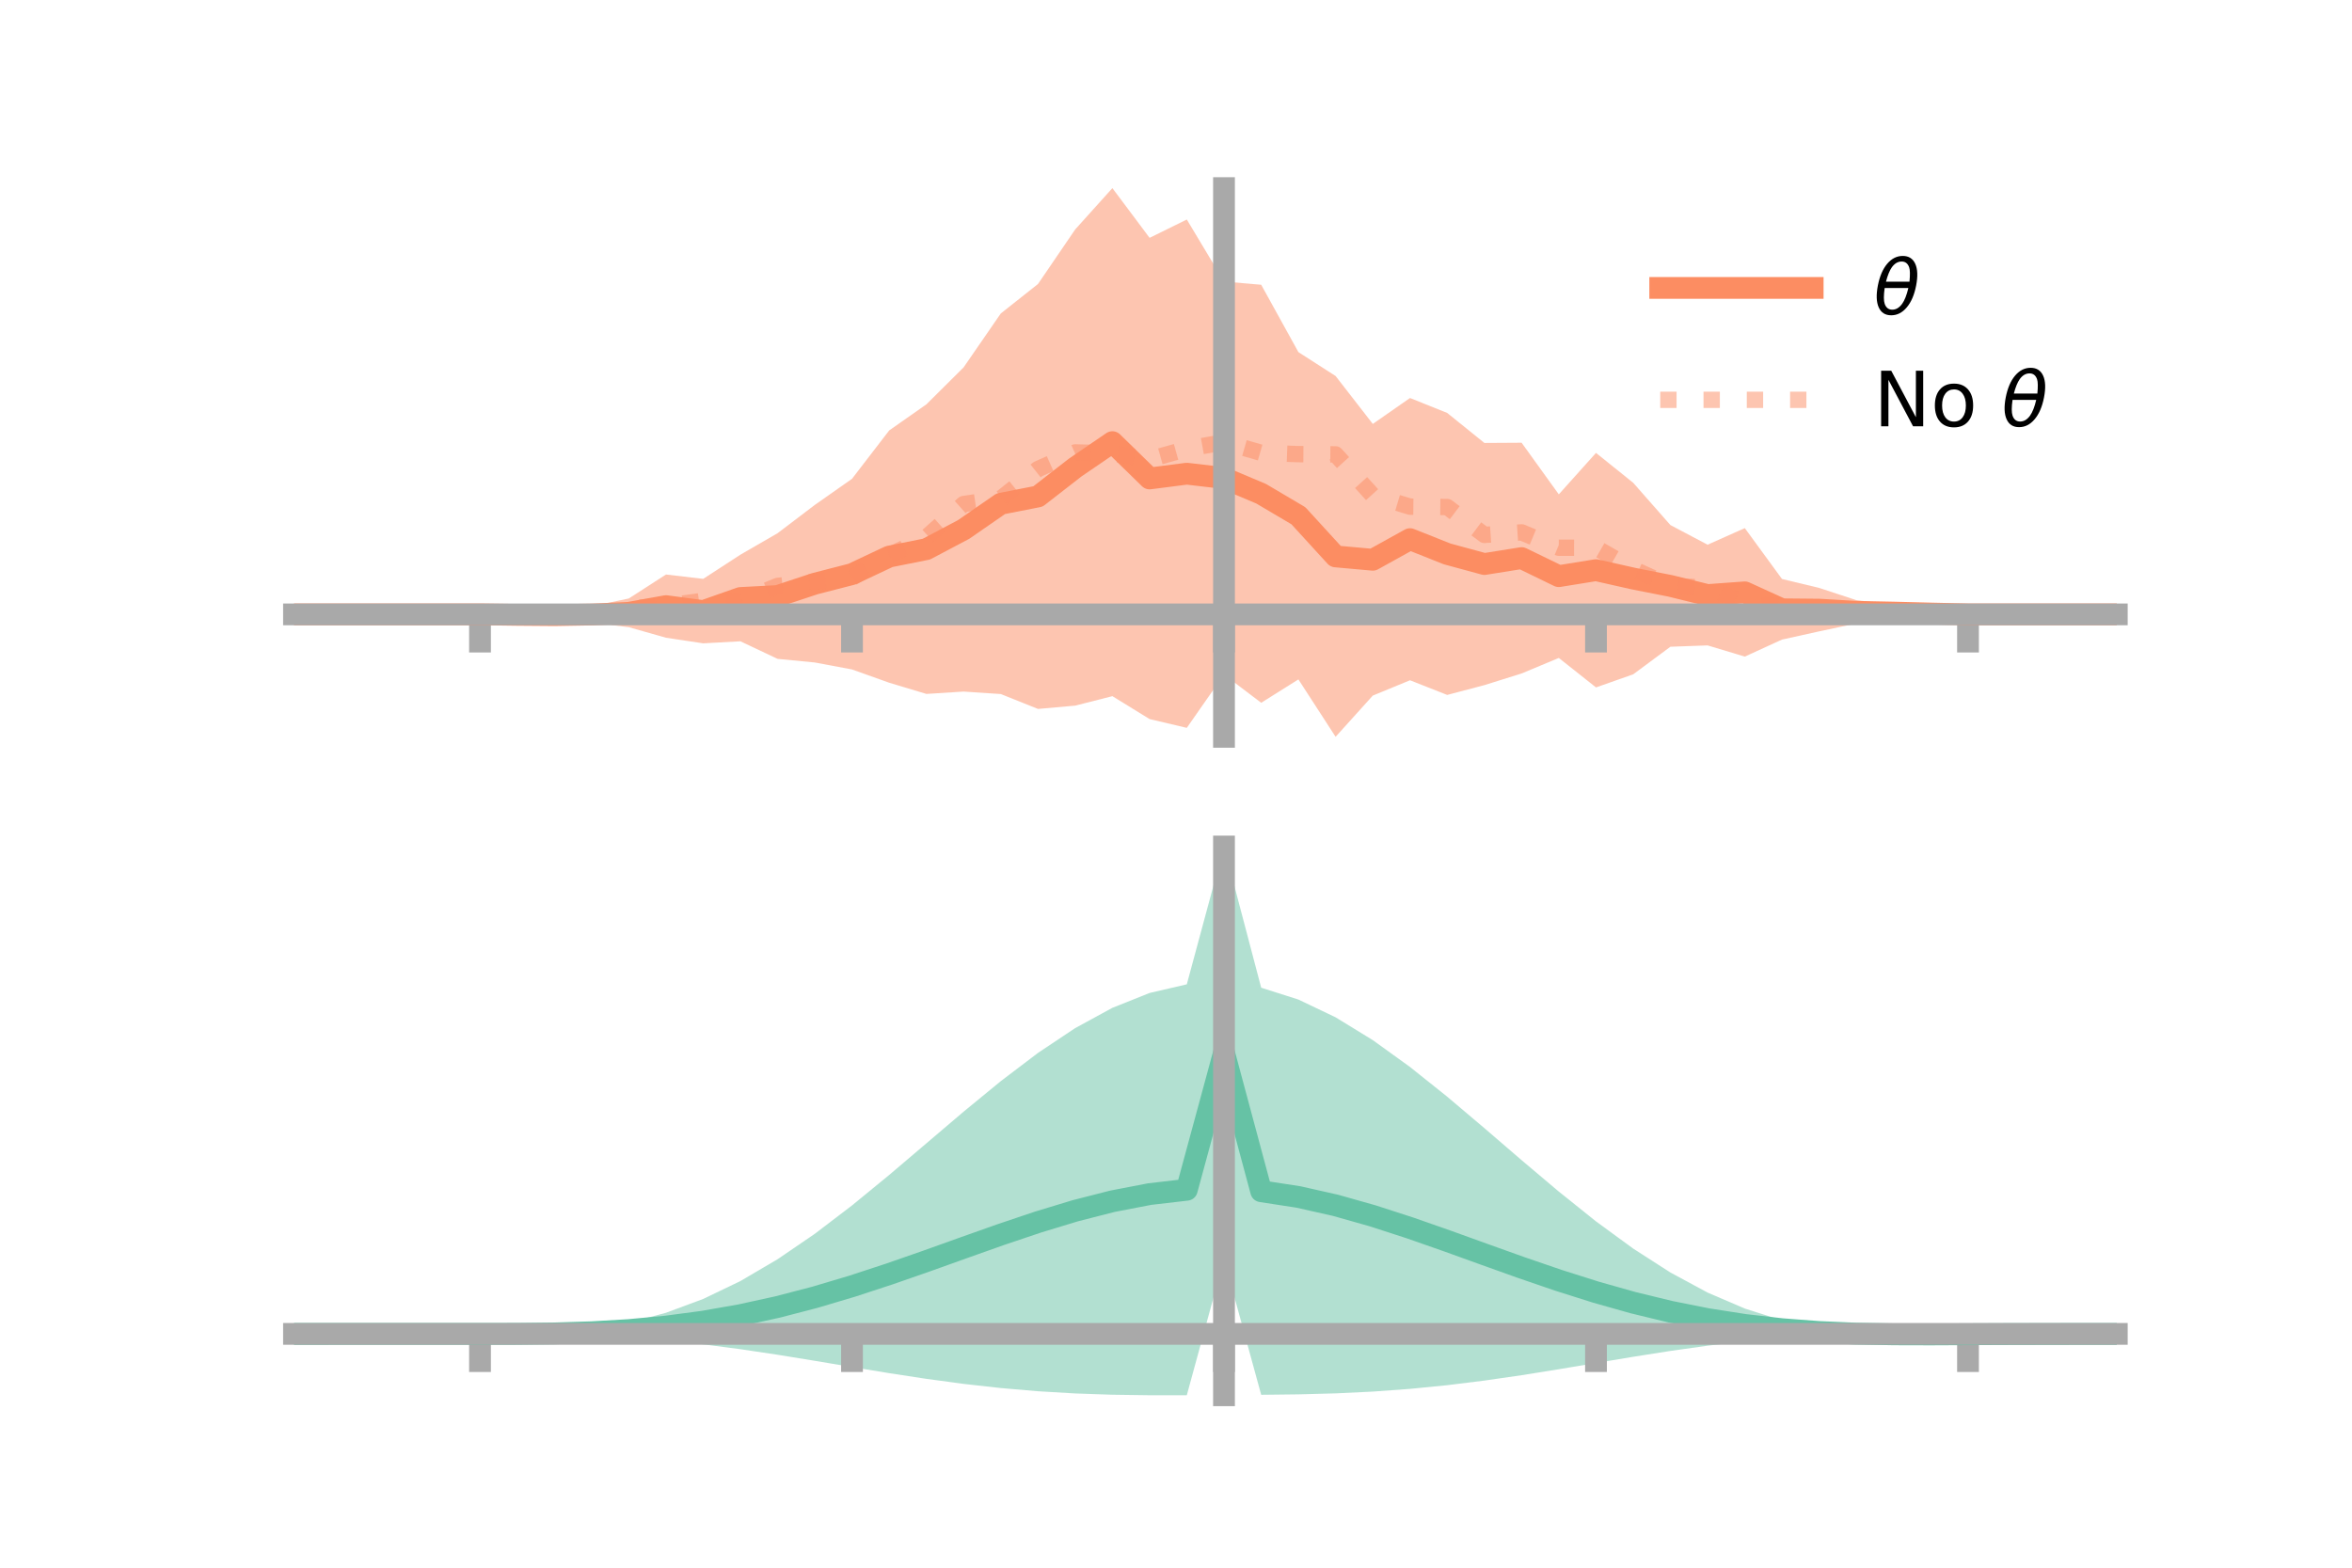<?xml version="1.0" encoding="utf-8" standalone="no"?>
<!DOCTYPE svg PUBLIC "-//W3C//DTD SVG 1.1//EN"
  "http://www.w3.org/Graphics/SVG/1.1/DTD/svg11.dtd">
<!-- Created with matplotlib (https://matplotlib.org/) -->
<svg height="144pt" version="1.1" viewBox="0 0 216 144" width="216pt" xmlns="http://www.w3.org/2000/svg" xmlns:xlink="http://www.w3.org/1999/xlink">
 <defs>
  <style type="text/css">*{stroke-linecap:butt;stroke-linejoin:round;}</style>
 </defs>
 <g id="figure_1">
  <g id="patch_1">
   <path d="M 0 144 
L 216 144 
L 216 0 
L 0 0 
z
" style="fill:none;"/>
  </g>
  <g id="axes_1">
   <g id="patch_2">
    <path d="M 27 67.68 
L 194.4 67.68 
L 194.4 17.28 
L 27 17.28 
z
" style="fill:none;"/>
   </g>
   <g id="PolyCollection_1">
    <path clip-path="url(#p814a5a0288)" d="M 27 56.432 
L 27 56.432 
L 30.416 56.432 
L 33.833 56.432 
L 37.249 56.432 
L 40.665 56.432 
L 44.082 56.432 
L 47.498 56.155 
L 50.914 56.135 
L 54.331 55.696 
L 57.747 54.974 
L 61.163 52.772 
L 64.58 53.171 
L 67.996 50.951 
L 71.412 48.976 
L 74.829 46.38 
L 78.245 43.981 
L 81.661 39.537 
L 85.078 37.141 
L 88.494 33.746 
L 91.91 28.792 
L 95.327 26.085 
L 98.743 21.075 
L 102.159 17.28 
L 105.576 21.848 
L 108.992 20.163 
L 112.408 25.86 
L 115.824 26.155 
L 119.241 32.343 
L 122.657 34.539 
L 126.073 38.939 
L 129.49 36.559 
L 132.906 37.931 
L 136.322 40.687 
L 139.739 40.666 
L 143.155 45.409 
L 146.571 41.601 
L 149.988 44.347 
L 153.404 48.229 
L 156.82 50.034 
L 160.237 48.509 
L 163.653 53.185 
L 167.069 54.004 
L 170.486 55.13 
L 173.902 55.534 
L 177.318 55.818 
L 180.735 56.432 
L 184.151 56.432 
L 187.567 56.432 
L 190.984 56.432 
L 194.4 56.432 
L 194.4 56.432 
L 194.4 56.432 
L 190.984 56.432 
L 187.567 56.432 
L 184.151 56.432 
L 180.735 56.432 
L 177.318 56.893 
L 173.902 57.002 
L 170.486 57.268 
L 167.069 57.994 
L 163.653 58.749 
L 160.237 60.312 
L 156.82 59.284 
L 153.404 59.407 
L 149.988 61.94 
L 146.571 63.143 
L 143.155 60.436 
L 139.739 61.862 
L 136.322 62.932 
L 132.906 63.833 
L 129.49 62.486 
L 126.073 63.894 
L 122.657 67.68 
L 119.241 62.407 
L 115.824 64.554 
L 112.408 61.961 
L 108.992 66.857 
L 105.576 66.051 
L 102.159 63.946 
L 98.743 64.816 
L 95.327 65.119 
L 91.91 63.751 
L 88.494 63.524 
L 85.078 63.741 
L 81.661 62.712 
L 78.245 61.492 
L 74.829 60.853 
L 71.412 60.52 
L 67.996 58.906 
L 64.58 59.094 
L 61.163 58.579 
L 57.747 57.609 
L 54.331 57.198 
L 50.914 56.874 
L 47.498 56.8 
L 44.082 56.432 
L 40.665 56.432 
L 37.249 56.432 
L 33.833 56.432 
L 30.416 56.432 
L 27 56.432 
z
" style="fill:#fc8d62;fill-opacity:0.5;"/>
   </g>
   <g id="matplotlib.axis_1">
    <g id="xtick_1">
     <g id="line2d_1">
      <defs>
       <path d="M 0 0 
L 0 3.5 
" id="m2a5f174a05" style="stroke:#a9a9a9;stroke-width:2;"/>
      </defs>
      <g>
       <use style="fill:#a9a9a9;stroke:#a9a9a9;stroke-width:2;" x="44.082" xlink:href="#m2a5f174a05" y="56.432"/>
      </g>
     </g>
    </g>
    <g id="xtick_2">
     <g id="line2d_2">
      <g>
       <use style="fill:#a9a9a9;stroke:#a9a9a9;stroke-width:2;" x="78.245" xlink:href="#m2a5f174a05" y="56.432"/>
      </g>
     </g>
    </g>
    <g id="xtick_3">
     <g id="line2d_3">
      <g>
       <use style="fill:#a9a9a9;stroke:#a9a9a9;stroke-width:2;" x="112.408" xlink:href="#m2a5f174a05" y="56.432"/>
      </g>
     </g>
    </g>
    <g id="xtick_4">
     <g id="line2d_4">
      <g>
       <use style="fill:#a9a9a9;stroke:#a9a9a9;stroke-width:2;" x="146.571" xlink:href="#m2a5f174a05" y="56.432"/>
      </g>
     </g>
    </g>
    <g id="xtick_5">
     <g id="line2d_5">
      <g>
       <use style="fill:#a9a9a9;stroke:#a9a9a9;stroke-width:2;" x="180.735" xlink:href="#m2a5f174a05" y="56.432"/>
      </g>
     </g>
    </g>
   </g>
   <g id="matplotlib.axis_2"/>
   <g id="line2d_6">
    <path clip-path="url(#p814a5a0288)" d="M 27 56.432 
L 30.416 56.432 
L 33.833 56.432 
L 37.249 56.432 
L 40.665 56.432 
L 44.082 56.432 
L 47.498 56.477 
L 50.914 56.504 
L 54.331 56.447 
L 57.747 56.291 
L 61.163 55.676 
L 64.58 56.132 
L 67.996 54.929 
L 71.412 54.748 
L 74.829 53.616 
L 78.245 52.736 
L 81.661 51.125 
L 85.078 50.441 
L 88.494 48.635 
L 91.91 46.272 
L 95.327 45.602 
L 98.743 42.946 
L 102.159 40.613 
L 105.576 43.949 
L 108.992 43.51 
L 112.408 43.91 
L 115.824 45.354 
L 119.241 47.375 
L 122.657 51.11 
L 126.073 51.417 
L 129.49 49.523 
L 132.906 50.882 
L 136.322 51.809 
L 139.739 51.264 
L 143.155 52.923 
L 146.571 52.372 
L 149.988 53.143 
L 153.404 53.818 
L 156.82 54.659 
L 160.237 54.41 
L 163.653 55.967 
L 167.069 55.999 
L 170.486 56.199 
L 173.902 56.268 
L 177.318 56.355 
L 180.735 56.432 
L 184.151 56.432 
L 187.567 56.432 
L 190.984 56.432 
L 194.4 56.432 
" style="fill:none;stroke:#fc8d62;stroke-linecap:square;stroke-width:2;"/>
   </g>
   <g id="line2d_7">
    <path clip-path="url(#p814a5a0288)" d="M 27 56.432 
L 30.416 56.432 
L 33.833 56.432 
L 37.249 56.432 
L 40.665 56.432 
L 44.082 56.432 
L 47.498 56.431 
L 50.914 56.413 
L 54.331 56.426 
L 57.747 55.882 
L 61.163 55.65 
L 64.58 55.187 
L 67.996 55.228 
L 71.412 53.82 
L 74.829 53.431 
L 78.245 53.076 
L 81.661 51.017 
L 85.078 49.35 
L 88.494 46.3 
L 91.91 45.793 
L 95.327 43.083 
L 98.743 41.555 
L 102.159 41.648 
L 105.576 42.19 
L 108.992 41.234 
L 112.408 40.613 
L 115.824 41.596 
L 119.241 41.715 
L 122.657 41.737 
L 126.073 45.511 
L 129.49 46.537 
L 132.906 46.572 
L 136.322 49.134 
L 139.739 48.902 
L 143.155 50.312 
L 146.571 50.314 
L 149.988 52.276 
L 153.404 53.818 
L 156.82 53.982 
L 160.237 55.436 
L 163.653 55.696 
L 167.069 56.331 
L 170.486 56.203 
L 173.902 56.374 
L 177.318 56.424 
L 180.735 56.432 
L 184.151 56.432 
L 187.567 56.432 
L 190.984 56.432 
L 194.4 56.432 
" style="fill:none;stroke:#fc8d62;stroke-dasharray:1.5,2.475;stroke-dashoffset:0;stroke-opacity:0.5;stroke-width:1.5;"/>
   </g>
   <g id="patch_3">
    <path d="M 112.408 67.68 
L 112.408 17.28 
" style="fill:none;stroke:#a9a9a9;stroke-linecap:square;stroke-linejoin:miter;stroke-width:2;"/>
   </g>
   <g id="patch_4">
    <path d="M 194.4 67.68 
L 194.4 17.28 
" style="fill:none;"/>
   </g>
   <g id="patch_5">
    <path d="M 27 56.432 
L 194.4 56.432 
" style="fill:none;stroke:#a9a9a9;stroke-linecap:square;stroke-linejoin:miter;stroke-width:2;"/>
   </g>
   <g id="patch_6">
    <path d="M 27 17.28 
L 194.4 17.28 
" style="fill:none;"/>
   </g>
   <g id="legend_1">
    <g id="line2d_8">
     <path d="M 152.47 26.449 
L 166.47 26.449 
" style="fill:none;stroke:#fc8d62;stroke-linecap:square;stroke-width:2;"/>
    </g>
    <g id="line2d_9"/>
    <g id="text_1">
     <!-- $\theta$ -->
     <g transform="translate(172.07 28.899)scale(0.07 -0.07)">
      <defs>
       <path d="M 45.516 34.672 
L 14.453 34.672 
Q 12.359 20.062 14.5 13.875 
Q 17.188 6.25 24.469 6.25 
Q 31.781 6.25 37.359 13.922 
Q 42.234 20.656 45.516 34.672 
z
M 47.016 42.969 
Q 48.344 56.844 46.625 61.719 
Q 43.953 69.438 36.766 69.438 
Q 29.297 69.438 23.828 61.812 
Q 19.531 55.672 16.156 42.969 
z
M 38.188 76.766 
Q 49.906 76.766 54.594 66.406 
Q 59.281 56.109 55.719 37.844 
Q 52.203 19.625 43.453 9.281 
Q 34.766 -1.125 23.047 -1.125 
Q 11.281 -1.125 6.641 9.281 
Q 2 19.625 5.516 37.844 
Q 9.078 56.109 17.719 66.406 
Q 26.422 76.766 38.188 76.766 
z
" id="DejaVuSans-Oblique-952"/>
      </defs>
      <use transform="translate(0 0.234)" xlink:href="#DejaVuSans-Oblique-952"/>
     </g>
    </g>
    <g id="line2d_10">
     <path d="M 152.47 36.724 
L 166.47 36.724 
" style="fill:none;stroke:#fc8d62;stroke-dasharray:1.5,2.475;stroke-dashoffset:0;stroke-opacity:0.5;stroke-width:1.5;"/>
    </g>
    <g id="line2d_11"/>
    <g id="text_2">
     <!-- No $\theta$ -->
     <g transform="translate(172.07 39.174)scale(0.07 -0.07)">
      <defs>
       <path d="M 9.812 72.906 
L 23.094 72.906 
L 55.422 11.922 
L 55.422 72.906 
L 64.984 72.906 
L 64.984 0 
L 51.703 0 
L 19.391 60.984 
L 19.391 0 
L 9.812 0 
z
" id="DejaVuSans-78"/>
       <path d="M 30.609 48.391 
Q 23.391 48.391 19.188 42.75 
Q 14.984 37.109 14.984 27.297 
Q 14.984 17.484 19.156 11.844 
Q 23.344 6.203 30.609 6.203 
Q 37.797 6.203 41.984 11.859 
Q 46.188 17.531 46.188 27.297 
Q 46.188 37.016 41.984 42.703 
Q 37.797 48.391 30.609 48.391 
z
M 30.609 56 
Q 42.328 56 49.016 48.375 
Q 55.719 40.766 55.719 27.297 
Q 55.719 13.875 49.016 6.219 
Q 42.328 -1.422 30.609 -1.422 
Q 18.844 -1.422 12.172 6.219 
Q 5.516 13.875 5.516 27.297 
Q 5.516 40.766 12.172 48.375 
Q 18.844 56 30.609 56 
z
" id="DejaVuSans-111"/>
       <path id="DejaVuSans-32"/>
      </defs>
      <use transform="translate(0 0.234)" xlink:href="#DejaVuSans-78"/>
      <use transform="translate(74.805 0.234)" xlink:href="#DejaVuSans-111"/>
      <use transform="translate(135.986 0.234)" xlink:href="#DejaVuSans-32"/>
      <use transform="translate(167.773 0.234)" xlink:href="#DejaVuSans-Oblique-952"/>
     </g>
    </g>
   </g>
  </g>
  <g id="axes_2">
   <g id="patch_7">
    <path d="M 27 128.16 
L 194.4 128.16 
L 194.4 77.76 
L 27 77.76 
z
" style="fill:none;"/>
   </g>
   <g id="PolyCollection_2">
    <path clip-path="url(#peac8282037)" d="M 27 122.529 
L 27 122.524 
L 30.416 122.525 
L 33.833 122.526 
L 37.249 122.526 
L 40.665 122.526 
L 44.082 122.526 
L 47.498 122.508 
L 50.914 122.387 
L 54.331 122.074 
L 57.747 121.492 
L 61.163 120.584 
L 64.58 119.315 
L 67.996 117.672 
L 71.412 115.665 
L 74.829 113.331 
L 78.245 110.725 
L 81.661 107.925 
L 85.078 105.02 
L 88.494 102.113 
L 91.91 99.308 
L 95.327 96.714 
L 98.743 94.437 
L 102.159 92.573 
L 105.576 91.209 
L 108.992 90.416 
L 112.408 77.76 
L 115.824 90.726 
L 119.241 91.814 
L 122.657 93.446 
L 126.073 95.542 
L 129.49 98.006 
L 132.906 100.737 
L 136.322 103.627 
L 139.739 106.567 
L 143.155 109.453 
L 146.571 112.189 
L 149.988 114.69 
L 153.404 116.886 
L 156.82 118.73 
L 160.237 120.197 
L 163.653 121.287 
L 167.069 122.018 
L 170.486 122.401 
L 173.902 122.445 
L 177.318 122.453 
L 180.735 122.475 
L 184.151 122.494 
L 187.567 122.507 
L 190.984 122.516 
L 194.4 122.521 
L 194.4 122.534 
L 194.4 122.534 
L 190.984 122.545 
L 187.567 122.564 
L 184.151 122.595 
L 180.735 122.642 
L 177.318 122.695 
L 173.902 122.684 
L 170.486 122.6 
L 167.069 122.683 
L 163.653 122.895 
L 160.237 123.206 
L 156.82 123.609 
L 153.404 124.09 
L 149.988 124.628 
L 146.571 125.199 
L 143.155 125.772 
L 139.739 126.319 
L 136.322 126.814 
L 132.906 127.237 
L 129.49 127.575 
L 126.073 127.824 
L 122.657 127.988 
L 119.241 128.079 
L 115.824 128.119 
L 112.408 115.648 
L 108.992 128.158 
L 105.576 128.16 
L 102.159 128.113 
L 98.743 127.996 
L 95.327 127.793 
L 91.91 127.499 
L 88.494 127.117 
L 85.078 126.655 
L 81.661 126.132 
L 78.245 125.57 
L 74.829 124.997 
L 71.412 124.441 
L 67.996 123.93 
L 64.58 123.485 
L 61.163 123.124 
L 57.747 122.853 
L 54.331 122.673 
L 50.914 122.572 
L 47.498 122.532 
L 44.082 122.526 
L 40.665 122.526 
L 37.249 122.526 
L 33.833 122.526 
L 30.416 122.527 
L 27 122.529 
z
" style="fill:#66c2a5;fill-opacity:0.5;"/>
   </g>
   <g id="matplotlib.axis_3">
    <g id="xtick_6">
     <g id="line2d_12">
      <g>
       <use style="fill:#a9a9a9;stroke:#a9a9a9;stroke-width:2;" x="44.082" xlink:href="#m2a5f174a05" y="122.526"/>
      </g>
     </g>
    </g>
    <g id="xtick_7">
     <g id="line2d_13">
      <g>
       <use style="fill:#a9a9a9;stroke:#a9a9a9;stroke-width:2;" x="78.245" xlink:href="#m2a5f174a05" y="122.526"/>
      </g>
     </g>
    </g>
    <g id="xtick_8">
     <g id="line2d_14">
      <g>
       <use style="fill:#a9a9a9;stroke:#a9a9a9;stroke-width:2;" x="112.408" xlink:href="#m2a5f174a05" y="122.526"/>
      </g>
     </g>
    </g>
    <g id="xtick_9">
     <g id="line2d_15">
      <g>
       <use style="fill:#a9a9a9;stroke:#a9a9a9;stroke-width:2;" x="146.571" xlink:href="#m2a5f174a05" y="122.526"/>
      </g>
     </g>
    </g>
    <g id="xtick_10">
     <g id="line2d_16">
      <g>
       <use style="fill:#a9a9a9;stroke:#a9a9a9;stroke-width:2;" x="180.735" xlink:href="#m2a5f174a05" y="122.526"/>
      </g>
     </g>
    </g>
   </g>
   <g id="matplotlib.axis_4"/>
   <g id="line2d_17">
    <path clip-path="url(#peac8282037)" d="M 27 122.527 
L 30.416 122.526 
L 33.833 122.526 
L 37.249 122.526 
L 40.665 122.526 
L 44.082 122.526 
L 47.498 122.52 
L 50.914 122.48 
L 54.331 122.373 
L 57.747 122.173 
L 61.163 121.854 
L 64.58 121.4 
L 67.996 120.801 
L 71.412 120.053 
L 74.829 119.164 
L 78.245 118.148 
L 81.661 117.028 
L 85.078 115.838 
L 88.494 114.615 
L 91.91 113.404 
L 95.327 112.254 
L 98.743 111.216 
L 102.159 110.343 
L 105.576 109.684 
L 108.992 109.287 
L 112.408 96.704 
L 115.824 109.422 
L 119.241 109.947 
L 122.657 110.717 
L 126.073 111.683 
L 129.49 112.791 
L 132.906 113.987 
L 136.322 115.22 
L 139.739 116.443 
L 143.155 117.613 
L 146.571 118.694 
L 149.988 119.659 
L 153.404 120.488 
L 156.82 121.169 
L 160.237 121.702 
L 163.653 122.091 
L 167.069 122.351 
L 170.486 122.5 
L 173.902 122.565 
L 177.318 122.574 
L 180.735 122.558 
L 184.151 122.544 
L 187.567 122.536 
L 190.984 122.53 
L 194.4 122.528 
" style="fill:none;stroke:#66c2a5;stroke-linecap:square;stroke-width:2;"/>
   </g>
   <g id="patch_8">
    <path d="M 112.408 128.16 
L 112.408 77.76 
" style="fill:none;stroke:#a9a9a9;stroke-linecap:square;stroke-linejoin:miter;stroke-width:2;"/>
   </g>
   <g id="patch_9">
    <path d="M 194.4 128.16 
L 194.4 77.76 
" style="fill:none;"/>
   </g>
   <g id="patch_10">
    <path d="M 27 122.526 
L 194.4 122.526 
" style="fill:none;stroke:#a9a9a9;stroke-linecap:square;stroke-linejoin:miter;stroke-width:2;"/>
   </g>
   <g id="patch_11">
    <path d="M 27 77.76 
L 194.4 77.76 
" style="fill:none;"/>
   </g>
  </g>
 </g>
 <defs>
  <clipPath id="p814a5a0288">
   <rect height="50.4" width="167.4" x="27" y="17.28"/>
  </clipPath>
  <clipPath id="peac8282037">
   <rect height="50.4" width="167.4" x="27" y="77.76"/>
  </clipPath>
 </defs>
</svg>
